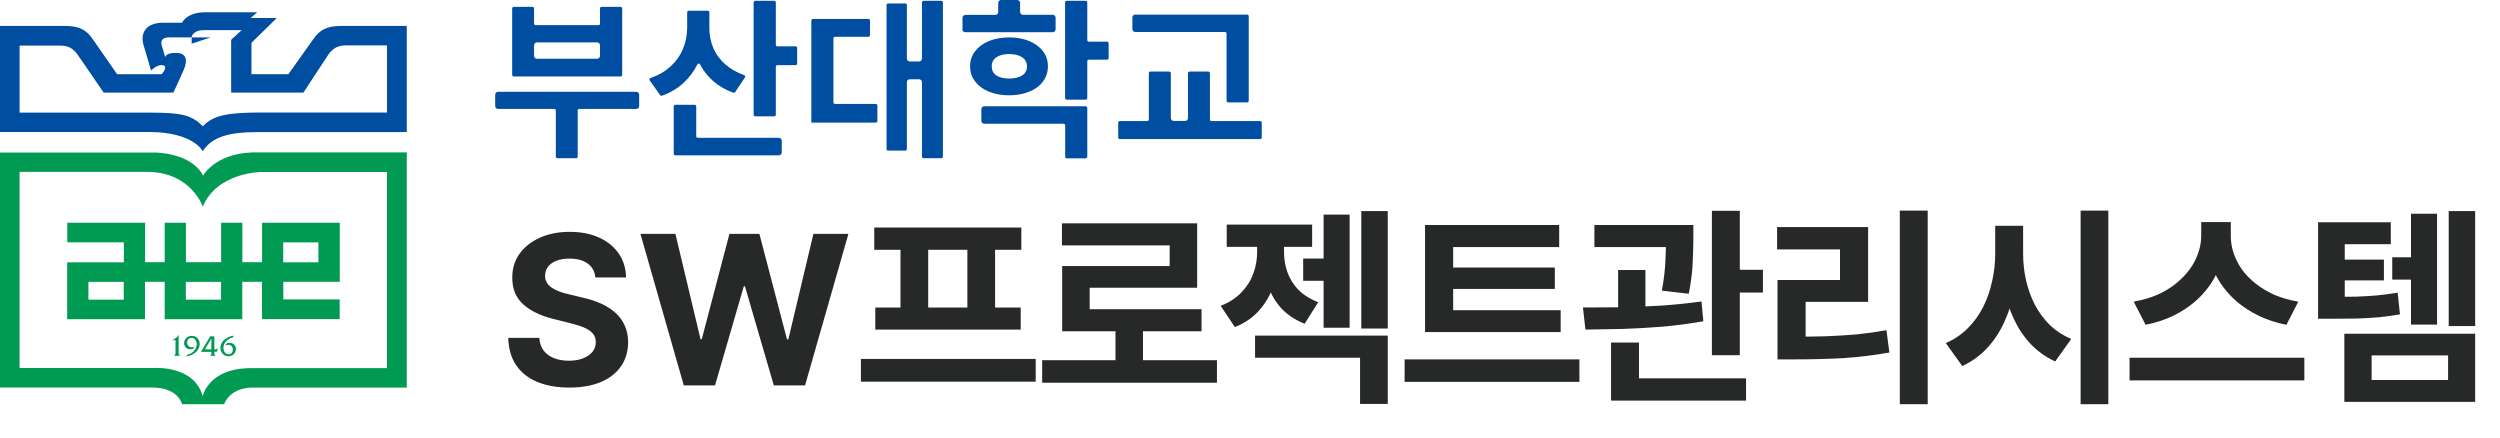 <svg width="240" height="42" viewBox="0 0 240 42" fill="none" xmlns="http://www.w3.org/2000/svg">
<path d="M55.459 10.61V15.04C55.459 15.12 55.389 15.19 55.309 15.19H53.509C53.429 15.19 53.359 15.12 53.359 15.04V10.61C53.359 10.53 53.289 10.46 53.209 10.46H47.819C47.659 10.46 47.539 10.33 47.539 10.18V9.09C47.539 8.93 47.669 8.81 47.819 8.81H61.079C61.239 8.81 61.359 8.94 61.359 9.09V10.18C61.359 10.34 61.229 10.46 61.079 10.46H55.599C55.519 10.46 55.449 10.53 55.449 10.61H55.459ZM57.599 2.26V0.81C57.599 0.73 57.669 0.66 57.749 0.66H59.579C59.659 0.66 59.729 0.73 59.729 0.81V7.19C59.729 7.27 59.659 7.34 59.579 7.34H49.319C49.239 7.34 49.169 7.27 49.169 7.19V0.81C49.169 0.73 49.239 0.66 49.319 0.66H51.119C51.199 0.66 51.269 0.73 51.269 0.81V2.26C51.269 2.34 51.339 2.41 51.419 2.41H57.469C57.549 2.41 57.619 2.34 57.619 2.26H57.599ZM57.319 4.07H51.549C51.389 4.07 51.269 4.2 51.269 4.35V5.36C51.269 5.52 51.399 5.64 51.549 5.64H57.319C57.479 5.64 57.599 5.51 57.599 5.36V4.35C57.599 4.19 57.469 4.07 57.319 4.07Z" fill="#004EA2"/>
<path d="M69.639 6.18C70.129 6.62 70.729 6.96 71.439 7.21C71.529 7.24 71.569 7.35 71.519 7.43L70.579 8.84C70.539 8.9 70.469 8.92 70.399 8.9C69.639 8.63 68.989 8.25 68.439 7.76C67.939 7.31 67.519 6.78 67.199 6.18C67.139 6.07 66.999 6.08 66.949 6.18C66.619 6.85 66.179 7.44 65.639 7.94C65.059 8.48 64.359 8.9 63.549 9.19C63.489 9.21 63.409 9.19 63.369 9.13L62.369 7.71C62.309 7.63 62.349 7.52 62.449 7.49C63.189 7.24 63.819 6.88 64.329 6.42C64.879 5.92 65.289 5.35 65.559 4.71C65.829 4.07 65.959 3.39 65.969 2.68V1.18C65.969 1.1 66.039 1.03 66.119 1.03H67.949C68.029 1.03 68.099 1.1 68.099 1.18V2.69C68.099 3.35 68.219 3.99 68.469 4.59C68.719 5.19 69.119 5.73 69.649 6.2L69.639 6.18ZM64.679 14.78V10.21C64.679 10.13 64.749 10.06 64.829 10.06H66.689C66.769 10.06 66.839 10.13 66.839 10.21V13.08C66.839 13.16 66.909 13.23 66.989 13.23H74.769C74.929 13.23 75.049 13.36 75.049 13.51V14.63C75.049 14.79 74.919 14.91 74.769 14.91H64.829C64.749 14.91 64.679 14.84 64.679 14.76V14.78ZM76.529 4.6V6.1C76.529 6.18 76.459 6.25 76.379 6.25H74.629C74.549 6.25 74.479 6.32 74.479 6.4V11.02C74.479 11.1 74.409 11.17 74.329 11.17H72.499C72.419 11.17 72.349 11.1 72.349 11.02V0.23C72.349 0.15 72.419 0.08 72.499 0.08H74.329C74.409 0.08 74.479 0.15 74.479 0.23V4.3C74.479 4.38 74.549 4.45 74.629 4.45H76.379C76.459 4.45 76.529 4.52 76.529 4.6Z" fill="#004EA2"/>
<path d="M80.009 3.68V9.83C80.009 9.91 80.079 9.98 80.159 9.98H84.079C84.159 9.98 84.229 10.05 84.229 10.13V11.62C84.229 11.7 84.159 11.77 84.079 11.77H77.889V1.97C77.889 1.89 77.959 1.82 78.039 1.82H83.369C83.449 1.82 83.519 1.89 83.519 1.97V3.38C83.519 3.46 83.449 3.53 83.369 3.53H80.159C80.079 3.53 80.009 3.6 80.009 3.68ZM88.509 15.04V7.89C88.509 7.73 88.379 7.61 88.229 7.61H87.339C87.179 7.61 87.059 7.74 87.059 7.89V14.31C87.059 14.39 86.989 14.46 86.909 14.46H85.259C85.179 14.46 85.109 14.39 85.109 14.31V0.48C85.109 0.4 85.179 0.33 85.259 0.33H86.909C86.989 0.33 87.059 0.4 87.059 0.48V5.62C87.059 5.78 87.189 5.9 87.339 5.9H88.229C88.389 5.9 88.509 5.77 88.509 5.62V0.23C88.509 0.15 88.579 0.08 88.659 0.08H90.369C90.449 0.08 90.519 0.15 90.519 0.23V15.04C90.519 15.12 90.449 15.19 90.369 15.19H88.659C88.579 15.19 88.509 15.12 88.509 15.04Z" fill="#004EA2"/>
<path d="M92.399 2.82V1.71C92.399 1.55 92.529 1.43 92.679 1.43H95.549C95.709 1.43 95.829 1.3 95.829 1.15V0.28C95.829 0.12 95.959 0 96.109 0H97.649C97.809 0 97.929 0.13 97.929 0.28V1.14C97.929 1.3 98.059 1.42 98.209 1.42H101.059C101.219 1.42 101.339 1.55 101.339 1.7V2.81C101.339 2.97 101.209 3.09 101.059 3.09H92.659C92.499 3.09 92.379 2.96 92.379 2.81L92.399 2.82ZM100.129 4.92C100.449 5.34 100.599 5.82 100.599 6.37C100.599 6.92 100.439 7.4 100.129 7.82C99.819 8.24 99.379 8.57 98.809 8.8C98.239 9.03 97.599 9.15 96.879 9.15C96.159 9.15 95.509 9.03 94.939 8.8C94.369 8.57 93.929 8.24 93.609 7.82C93.289 7.4 93.129 6.91 93.129 6.37C93.129 5.83 93.289 5.34 93.609 4.92C93.929 4.5 94.369 4.17 94.939 3.94C95.509 3.71 96.159 3.59 96.879 3.59C97.599 3.59 98.249 3.71 98.809 3.94C99.369 4.18 99.809 4.5 100.129 4.92ZM102.259 15.04V12.03C102.259 11.95 102.189 11.88 102.109 11.88H94.489C94.329 11.88 94.209 11.75 94.209 11.6V10.48C94.209 10.32 94.339 10.2 94.489 10.2H104.229C104.309 10.2 104.379 10.27 104.379 10.35V15.05C104.379 15.13 104.309 15.2 104.229 15.2H102.399C102.319 15.2 102.249 15.13 102.249 15.05L102.259 15.04ZM95.209 6.38C95.209 6.75 95.349 7.04 95.649 7.24C95.949 7.44 96.359 7.54 96.879 7.54C97.399 7.54 97.819 7.44 98.129 7.24C98.439 7.04 98.589 6.75 98.589 6.38C98.589 6.01 98.429 5.7 98.129 5.5C97.819 5.29 97.409 5.19 96.879 5.19C96.349 5.19 95.949 5.29 95.649 5.5C95.349 5.71 95.199 6 95.209 6.38ZM106.429 4.15V5.58C106.429 5.66 106.359 5.73 106.279 5.73H104.529C104.449 5.73 104.379 5.8 104.379 5.88V9.42C104.379 9.5 104.309 9.57 104.229 9.57H102.399C102.319 9.57 102.249 9.5 102.249 9.42V0.23C102.249 0.15 102.319 0.08 102.399 0.08H104.229C104.309 0.08 104.379 0.15 104.379 0.23V3.85C104.379 3.93 104.449 4 104.529 4H106.279C106.359 4 106.429 4.07 106.429 4.15Z" fill="#004EA2"/>
<path d="M107.349 13.2V11.77C107.349 11.69 107.419 11.62 107.499 11.62H110.139C110.219 11.62 110.289 11.55 110.289 11.47V7.02C110.289 6.94 110.359 6.87 110.439 6.87H112.249C112.329 6.87 112.399 6.94 112.399 7.02V11.33C112.399 11.49 112.529 11.61 112.679 11.61H113.769C113.929 11.61 114.049 11.48 114.049 11.33V7.02C114.049 6.94 114.119 6.87 114.199 6.87H115.999C116.079 6.87 116.149 6.94 116.149 7.02V11.47C116.149 11.55 116.219 11.62 116.299 11.62H120.979C121.059 11.62 121.129 11.69 121.129 11.77V13.2C121.129 13.28 121.059 13.35 120.979 13.35H107.499C107.419 13.35 107.349 13.28 107.349 13.2ZM119.879 3.05V9.68C119.879 9.76 119.809 9.83 119.729 9.83H117.899C117.819 9.83 117.749 9.76 117.749 9.68V3.22C117.749 3.14 117.679 3.07 117.599 3.07H108.989C108.829 3.07 108.709 2.94 108.709 2.79V1.68C108.709 1.52 108.839 1.4 108.989 1.4H119.729C119.809 1.4 119.879 1.47 119.879 1.55V3.06V3.05Z" fill="#004EA2"/>
<path d="M37.16 35.341H24.03C19.97 35.371 19.46 38.041 19.46 38.041C18.63 35.001 14.72 35.331 14.72 35.331H1.88V16.501H14.26C18.38 16.581 19.47 19.841 19.47 19.841C20.82 16.541 25.07 16.511 25.07 16.511H37.15V35.341H37.16ZM24.24 14.631C20.63 14.741 19.5 16.861 19.5 16.861C18.35 14.641 14.88 14.641 14.88 14.641H0V37.201H14.57C16.56 37.201 17.26 38.131 17.49 38.801H21.51C22.21 37.111 24.24 37.211 24.24 37.211H39.05V14.631H24.24Z" fill="#009A53"/>
<path d="M11.879 25.181H6.449V30.641H13.919V30.621V27.051H15.809V30.641H23.259V27.051H25.149V30.631H32.609V28.741H27.199V27.051H32.619V21.381H25.159V25.171H23.269V21.381H21.229V25.171H17.849V21.381H15.809V25.171H13.929V21.381H6.459V23.261H11.889V25.171L11.879 25.181ZM11.879 28.771H8.489V27.061H11.879V28.771ZM21.219 28.771H17.839V27.061H21.219V28.771ZM27.189 23.271H30.569V25.181H27.189V23.271Z" fill="#009A53"/>
<path d="M18.4 4.19L20.21 3.59H18.4V4.19Z" fill="#004EA2"/>
<path d="M14.5 6.78C15.16 6.08 15.86 6.17 15.86 6.47C15.86 6.77 15.52 7.12 15.52 7.12H11.24L8.89 3.74C8.31 2.87 7.56 2.49 6.31 2.49H0V12.67C3.83 12.67 13.27 12.67 14.38 12.67C18.63 12.71 19.46 14.52 19.46 14.52C20.35 13.11 22.06 12.68 24.71 12.68H39.05V2.49H32.66C31.43 2.49 30.68 2.87 30.09 3.74L27.69 7.12H24.14V4.11L26.57 1.73H24.06L24.69 1.18H19.6C18.58 1.18 17.77 1.6 17.48 2.18H15.69C14.04 2.18 13.44 3.11 13.78 4.33L14.51 6.79L14.5 6.78ZM37.16 10.8H25.18C21.99 10.8 20.5 11.02 19.48 12.12C18.39 11.06 17.53 10.81 14.34 10.81H1.88V4.38H5.8C6.19 4.38 6.51 4.46 6.72 4.57C6.88 4.66 7.16 4.85 7.37 5.13C7.63 5.49 9.95 8.89 9.95 8.89H16.64C16.64 8.89 17.26 7.6 17.64 6.7C18.03 5.79 17.9 5.16 17.07 5.09C16.37 5.04 15.93 5.2 15.86 5.49L15.56 4.48C15.38 3.97 15.51 3.59 16.22 3.59H18.39C18.39 3.59 18.43 2.89 19.63 2.89H23.2L22.19 3.82V8.89H29.13C29.13 8.89 31.34 5.49 31.6 5.13C31.8 4.85 32.09 4.66 32.24 4.57C32.45 4.46 32.77 4.36 33.16 4.36H37.15V10.81L37.16 10.8Z" fill="#004EA2"/>
<path d="M16.52 32.65C16.779 32.56 17.009 32.38 17.14 32.15H17.149V33.76C17.149 33.92 17.14 34.05 17.29 34.15L16.689 34.16C16.869 34.06 16.849 33.93 16.849 33.76V32.66H16.52V32.65Z" fill="#009A53"/>
<path d="M18.002 34.04C18.472 33.95 18.882 33.53 18.882 33.05C18.882 32.76 18.722 32.44 18.382 32.44C18.132 32.44 17.962 32.63 17.962 32.87C17.962 33.13 18.132 33.34 18.402 33.34C18.512 33.34 18.612 33.31 18.702 33.25L18.512 33.49C18.442 33.52 18.352 33.53 18.272 33.53C17.932 33.53 17.672 33.28 17.672 32.94C17.672 32.52 18.012 32.24 18.422 32.24C18.872 32.24 19.172 32.59 19.172 33.02C19.172 33.34 18.992 33.66 18.742 33.86C18.482 34.07 18.182 34.17 17.862 34.21L18.002 34.03V34.04Z" fill="#009A53"/>
<path d="M20.289 33.549C20.039 33.549 19.829 33.539 19.679 33.529L20.289 32.499V33.549ZM20.289 33.769V33.839C20.289 33.989 20.309 34.089 20.149 34.149L20.709 34.159C20.579 34.089 20.579 33.949 20.579 33.829V33.769H20.809L20.949 33.429C20.849 33.509 20.719 33.549 20.579 33.549V32.289H20.179L19.289 33.779H20.299L20.289 33.769Z" fill="#009A53"/>
<path d="M22.32 32.411C22.13 32.441 21.9 32.581 21.76 32.711C21.56 32.891 21.45 33.131 21.45 33.401C21.45 33.691 21.62 34.011 21.95 34.011C22.2 34.011 22.35 33.821 22.35 33.571C22.35 33.291 22.2 33.101 21.91 33.101C21.8 33.101 21.69 33.131 21.59 33.191L21.78 32.961C21.86 32.921 21.94 32.911 22.03 32.911C22.39 32.911 22.65 33.151 22.65 33.511C22.65 33.911 22.33 34.201 21.93 34.201C21.48 34.201 21.16 33.841 21.16 33.401C21.16 32.721 21.85 32.281 22.47 32.221L22.33 32.401L22.32 32.411Z" fill="#009A53"/>
<path d="M57.155 26.638C57.098 26.065 56.854 25.62 56.423 25.303C55.992 24.985 55.408 24.827 54.669 24.827C54.167 24.827 53.743 24.898 53.398 25.04C53.052 25.177 52.787 25.369 52.602 25.615C52.422 25.861 52.332 26.141 52.332 26.453C52.323 26.713 52.377 26.941 52.496 27.135C52.619 27.329 52.787 27.497 53 27.639C53.213 27.776 53.459 27.897 53.739 28.001C54.018 28.101 54.316 28.186 54.633 28.257L55.94 28.57C56.575 28.712 57.157 28.901 57.688 29.138C58.218 29.375 58.677 29.666 59.065 30.011C59.454 30.357 59.754 30.764 59.967 31.233C60.185 31.702 60.296 32.239 60.301 32.845C60.296 33.735 60.069 34.507 59.619 35.16C59.174 35.809 58.53 36.313 57.688 36.673C56.849 37.028 55.839 37.206 54.655 37.206C53.481 37.206 52.458 37.026 51.587 36.666C50.72 36.306 50.043 35.774 49.555 35.068C49.072 34.358 48.819 33.48 48.795 32.433H51.771C51.804 32.921 51.944 33.328 52.19 33.655C52.441 33.977 52.775 34.221 53.192 34.386C53.613 34.547 54.089 34.628 54.619 34.628C55.14 34.628 55.592 34.552 55.976 34.401C56.364 34.249 56.665 34.038 56.878 33.769C57.091 33.499 57.197 33.188 57.197 32.838C57.197 32.511 57.1 32.237 56.906 32.014C56.717 31.792 56.438 31.602 56.068 31.446C55.704 31.29 55.256 31.148 54.726 31.02L53.142 30.622C51.916 30.324 50.947 29.858 50.237 29.223C49.527 28.588 49.174 27.734 49.179 26.659C49.174 25.778 49.409 25.009 49.882 24.351C50.36 23.693 51.016 23.179 51.849 22.81C52.683 22.44 53.63 22.256 54.69 22.256C55.77 22.256 56.712 22.44 57.517 22.81C58.327 23.179 58.956 23.693 59.406 24.351C59.856 25.009 60.088 25.771 60.102 26.638H57.155ZM65.644 37L61.482 22.454H64.841L67.249 32.561H67.37L70.026 22.454H72.902L75.552 32.582H75.679L78.087 22.454H81.446L77.284 37H74.287L71.517 27.49H71.404L68.641 37H65.644ZM82.648 34.46H99.428V36.64H82.648V34.46ZM83.928 21.84H98.048V23.98H83.928V21.84ZM84.028 29.52H97.988V31.64H84.028V29.52ZM86.448 23.82H89.108V29.72H86.448V23.82ZM92.868 23.82H95.528V29.72H92.868V23.82ZM100.047 34.58H116.827V36.74H100.047V34.58ZM107.087 31.06H109.727V35.44H107.087V31.06ZM101.947 21.44H114.927V27.62H104.607V30.72H101.967V25.54H112.287V23.56H101.947V21.44ZM101.967 29.68H115.347V31.8H101.967V29.68ZM125.105 24.82H127.985V26.96H125.105V24.82ZM127.065 20.6H129.565V31.46H127.065V20.6ZM120.685 23.04H122.765V24.2C122.765 25.227 122.618 26.22 122.325 27.18C122.045 28.127 121.592 28.967 120.965 29.7C120.352 30.433 119.545 31 118.545 31.4L117.185 29.36C118.025 29.027 118.698 28.587 119.205 28.04C119.725 27.493 120.098 26.893 120.325 26.24C120.565 25.573 120.685 24.893 120.685 24.2V23.04ZM121.205 23.04H123.265V24.2C123.265 24.853 123.372 25.493 123.585 26.12C123.812 26.747 124.165 27.313 124.645 27.82C125.138 28.313 125.772 28.713 126.545 29.02L125.245 31.08C124.272 30.693 123.485 30.153 122.885 29.46C122.298 28.767 121.872 27.967 121.605 27.06C121.338 26.153 121.205 25.2 121.205 24.2V23.04ZM117.765 21.56H125.965V23.7H117.765V21.56ZM130.685 20.26H133.225V31.54H130.685V20.26ZM120.485 32.22H133.225V38.78H130.565V34.34H120.485V32.22ZM136.803 29.78H149.823V31.88H136.803V29.78ZM134.843 34.5H151.623V36.66H134.843V34.5ZM136.803 21.6H149.683V23.72H139.503V30.36H136.803V21.6ZM138.683 25.68H149.263V27.74H138.683V25.68ZM153.062 21.6H160.982V23.72H153.062V21.6ZM155.342 25.92H157.962V30.54H155.342V25.92ZM159.942 21.6H162.562V22.76C162.562 23.413 162.542 24.193 162.502 25.1C162.475 25.993 162.349 27.027 162.122 28.2L159.542 27.9C159.742 26.767 159.855 25.787 159.882 24.96C159.922 24.133 159.942 23.4 159.942 22.76V21.6ZM164.342 20.24H167.022V34.1H164.342V20.24ZM165.962 25.9H169.242V28.08H165.962V25.9ZM154.662 36.32H167.622V38.46H154.662V36.32ZM154.662 32.88H157.342V36.98H154.662V32.88ZM152.202 31.64L151.962 29.52C153.029 29.52 154.209 29.513 155.502 29.5C156.795 29.473 158.115 29.42 159.462 29.34C160.809 29.247 162.102 29.113 163.342 28.94L163.522 30.84C162.242 31.067 160.935 31.24 159.602 31.36C158.269 31.467 156.969 31.54 155.702 31.58C154.435 31.607 153.269 31.627 152.202 31.64ZM182.38 20.22H185.06V38.8H182.38V20.22ZM170.64 32.32H172.28C173.374 32.32 174.407 32.307 175.38 32.28C176.354 32.24 177.307 32.18 178.24 32.1C179.174 32.007 180.127 31.873 181.1 31.7L181.38 33.84C179.887 34.107 178.414 34.287 176.96 34.38C175.52 34.46 173.96 34.5 172.28 34.5H170.64V32.32ZM170.6 21.8H179.34V28.98H173.34V33.14H170.64V26.88H176.64V23.94H170.6V21.8ZM191.539 21.68H193.719V24.36C193.719 25.56 193.612 26.713 193.399 27.82C193.185 28.913 192.859 29.94 192.419 30.9C191.992 31.847 191.439 32.687 190.759 33.42C190.092 34.14 189.299 34.713 188.379 35.14L186.799 32.94C187.612 32.58 188.312 32.107 188.899 31.52C189.499 30.92 189.992 30.24 190.379 29.48C190.765 28.707 191.052 27.887 191.239 27.02C191.439 26.153 191.539 25.267 191.539 24.36V21.68ZM192.059 21.68H194.219V24.36C194.219 25.227 194.312 26.073 194.499 26.9C194.685 27.727 194.965 28.507 195.339 29.24C195.725 29.973 196.205 30.627 196.779 31.2C197.365 31.76 198.052 32.207 198.839 32.54L197.299 34.7C196.405 34.287 195.625 33.733 194.959 33.04C194.305 32.347 193.765 31.547 193.339 30.64C192.912 29.72 192.592 28.733 192.379 27.68C192.165 26.613 192.059 25.507 192.059 24.36V21.68ZM199.739 20.22H202.399V38.8H199.739V20.22ZM211.317 21.32H213.617V22.66C213.617 23.46 213.504 24.24 213.277 25C213.064 25.747 212.744 26.453 212.317 27.12C211.891 27.787 211.364 28.393 210.737 28.94C210.124 29.473 209.417 29.933 208.617 30.32C207.817 30.707 206.937 30.993 205.977 31.18L204.837 28.96C205.664 28.813 206.417 28.593 207.097 28.3C207.791 27.993 208.397 27.627 208.917 27.2C209.437 26.773 209.877 26.313 210.237 25.82C210.597 25.313 210.864 24.793 211.037 24.26C211.224 23.713 211.317 23.18 211.317 22.66V21.32ZM211.837 21.32H214.157V22.66C214.157 23.193 214.244 23.733 214.417 24.28C214.604 24.827 214.871 25.353 215.217 25.86C215.577 26.353 216.017 26.807 216.537 27.22C217.057 27.633 217.657 27.993 218.337 28.3C219.017 28.593 219.784 28.813 220.637 28.96L219.497 31.18C218.537 30.993 217.657 30.707 216.857 30.32C216.057 29.933 215.344 29.473 214.717 28.94C214.104 28.407 213.577 27.807 213.137 27.14C212.711 26.473 212.384 25.76 212.157 25C211.944 24.24 211.837 23.46 211.837 22.66V21.32ZM204.437 34.34H221.217V36.52H204.437V34.34ZM229.656 24.7H232.456V26.84H229.656V24.7ZM222.536 28.5H223.816C224.696 28.5 225.482 28.493 226.176 28.48C226.882 28.453 227.556 28.413 228.196 28.36C228.836 28.293 229.496 28.207 230.176 28.1L230.396 30.18C229.702 30.3 229.022 30.393 228.356 30.46C227.702 30.513 227.009 30.553 226.276 30.58C225.542 30.593 224.722 30.6 223.816 30.6H222.536V28.5ZM222.536 21.34H229.516V23.44H225.096V29.72H222.536V21.34ZM224.356 24.92H228.856V26.92H224.356V24.92ZM235.076 20.26H237.616V31.3H235.076V20.26ZM231.456 20.52H233.956V31.16H231.456V20.52ZM225.056 32.04H237.616V38.58H225.056V32.04ZM235.016 34.12H227.676V36.48H235.016V34.12Z" fill="#272828"/>
</svg>
